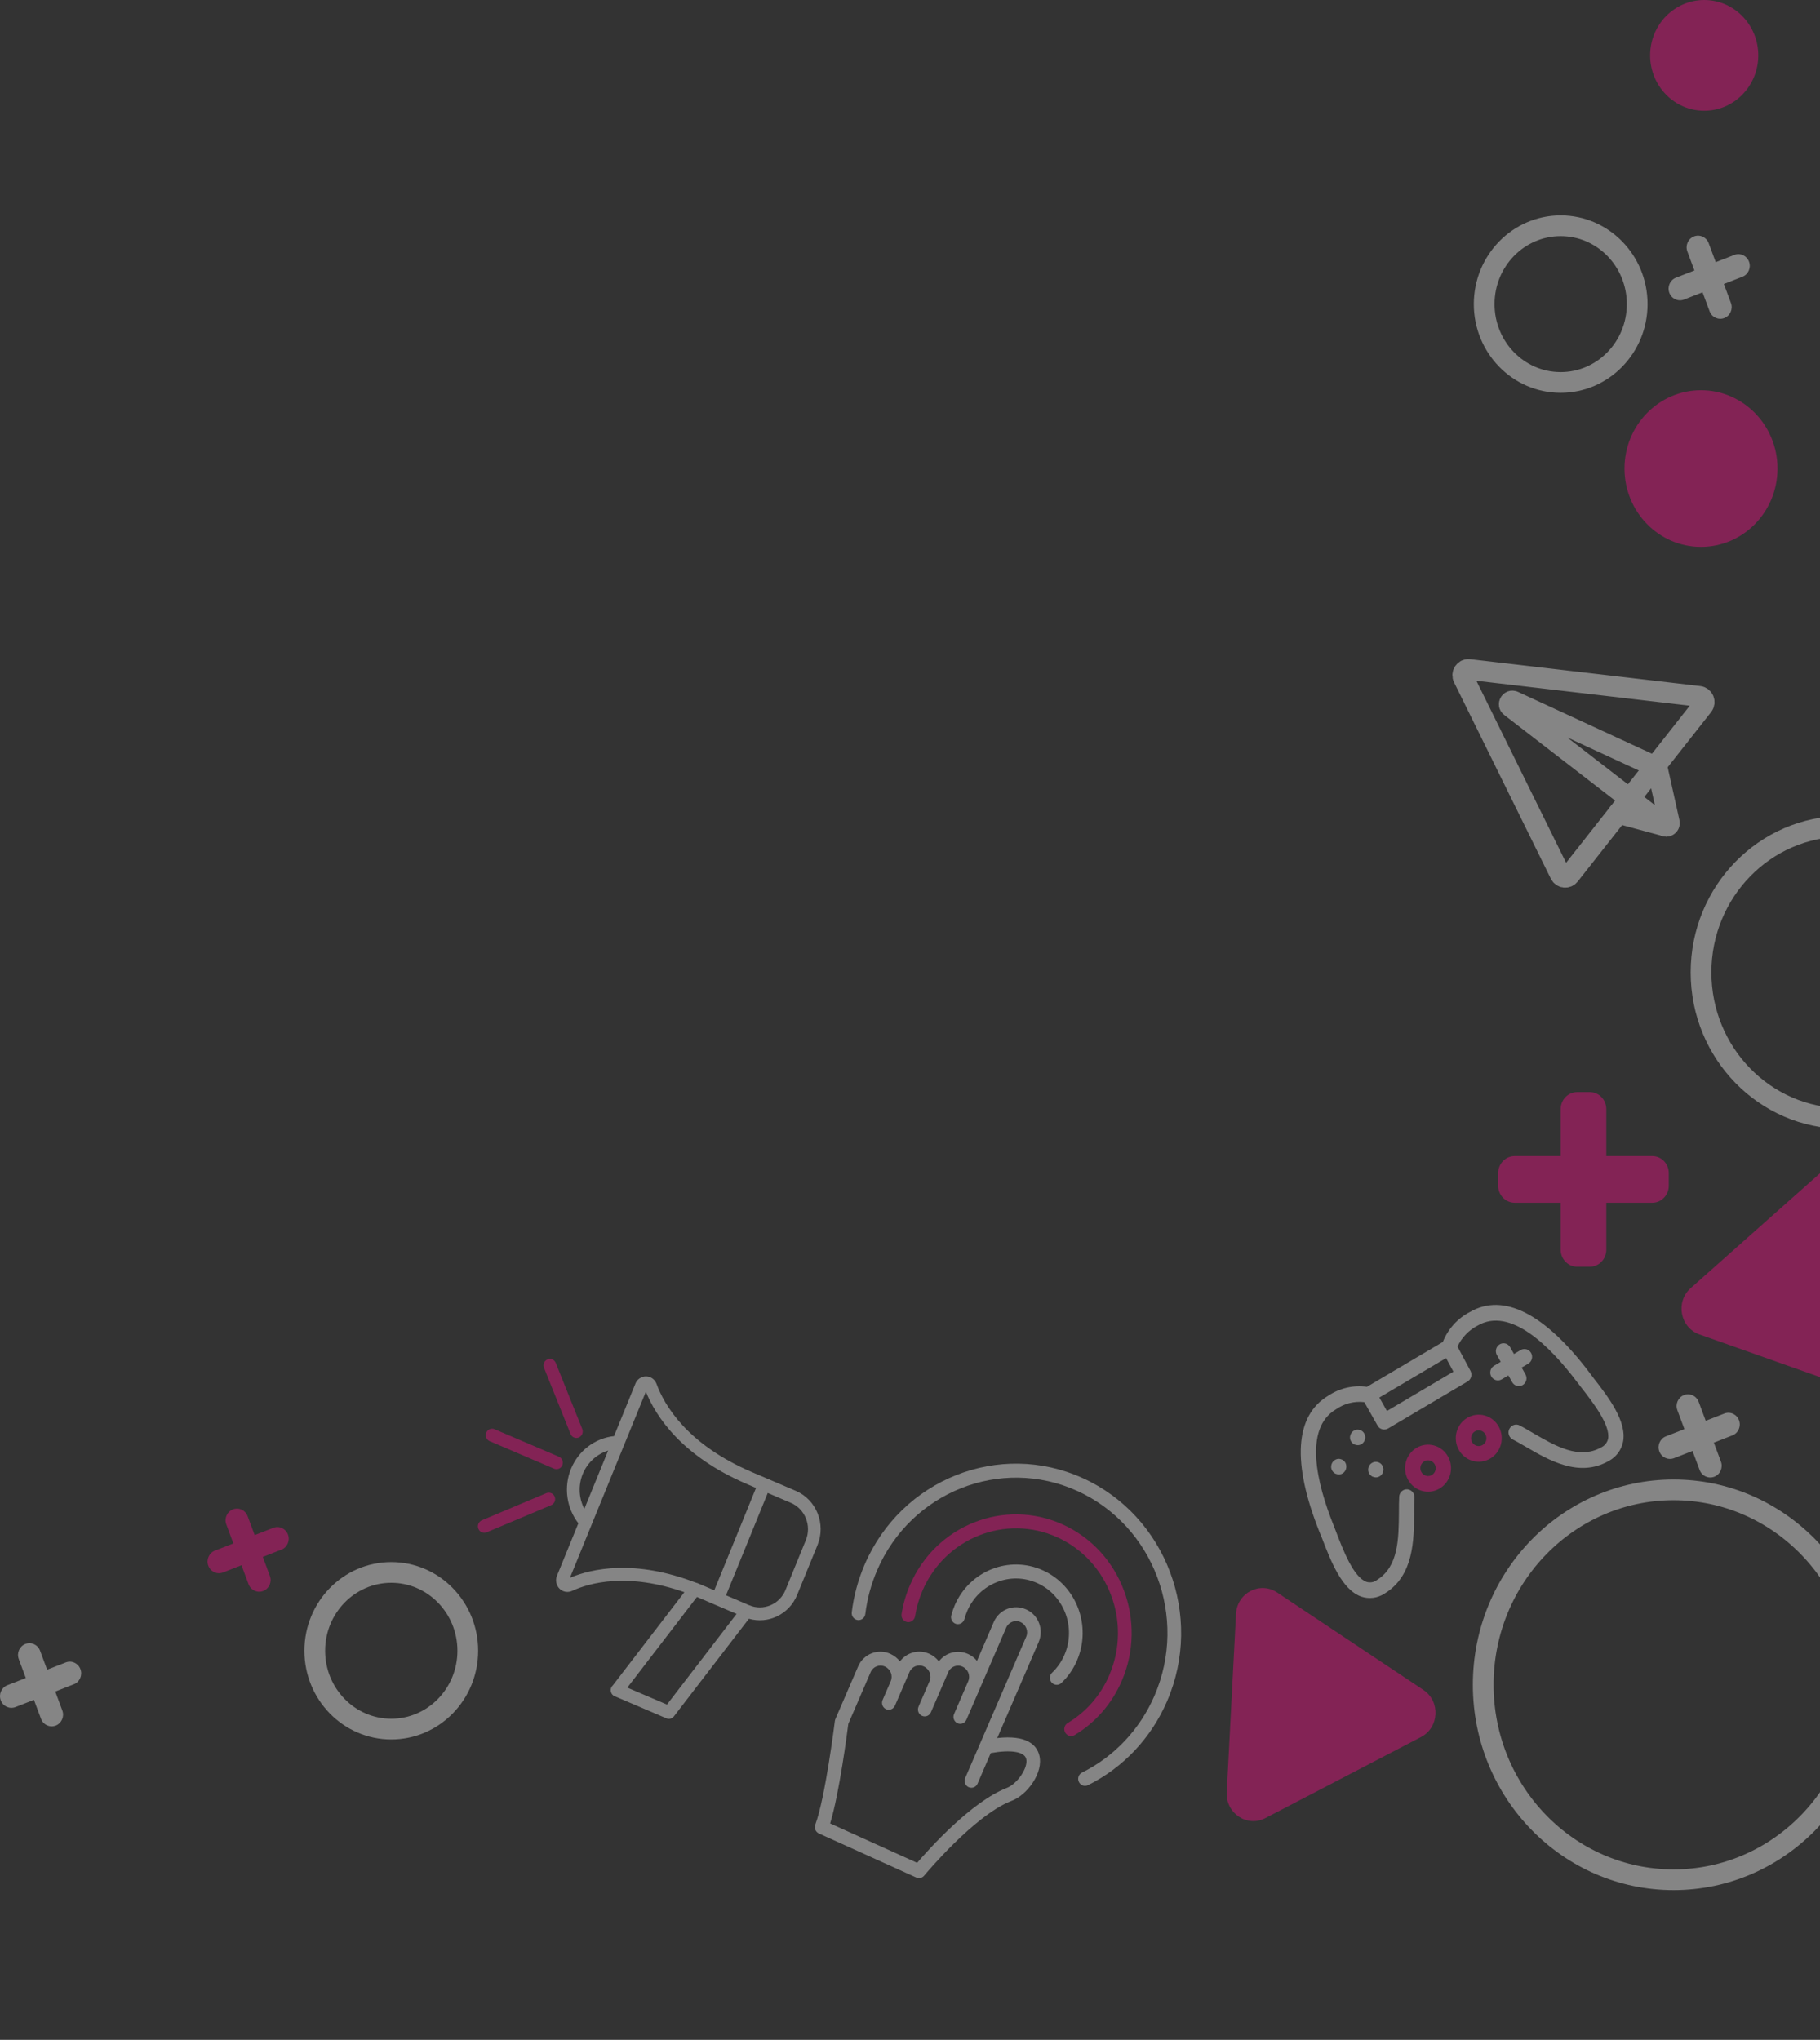 <svg width="439" height="492" viewBox="0 0 439 492" fill="none" xmlns="http://www.w3.org/2000/svg">
<rect x="0" y="0" width="439" height="492" fill="#333333" stroke="none"/>
<g opacity="0.4">
<g clip-path="url(#clip0_1887_17230)">
<path d="M148.108 346.379L153.278 333.698C153.858 332.268 155.47 331.598 156.867 332.191C157.558 332.488 158.085 333.051 158.36 333.781C160.21 338.84 165.655 348.341 181.39 355.066L184.949 356.587C184.949 356.587 184.949 356.587 184.956 356.587L191.947 359.577C196.917 361.699 199.272 367.572 197.192 372.653L192.289 384.665C190.372 389.374 185.32 391.777 180.64 390.431L162.55 413.982C162.127 414.538 161.391 414.728 160.76 414.462L148.271 409.121H148.249C147.469 408.779 147.105 407.866 147.424 407.067C147.513 406.854 147.64 406.664 147.803 406.52L165.076 384.026C151.436 379.249 142.306 381.728 137.974 383.714C137.276 384.033 136.511 384.049 135.813 383.752C134.416 383.159 133.755 381.508 134.334 380.085L139.505 367.404C136.645 363.715 135.931 358.679 137.722 354.29C139.512 349.901 143.509 346.888 148.078 346.379M189.473 383.478L194.377 371.467C195.803 367.975 194.183 363.943 190.773 362.483L185.187 360.094L175.12 384.779L180.707 387.167C184.117 388.628 188.054 386.97 189.481 383.478M160.878 411.13L177.668 389.267L172.527 387.069L168.969 385.547C168.679 385.425 168.397 385.304 168.107 385.182L151.317 407.045L160.878 411.13ZM137.492 380.542C142.707 378.351 153.011 376.016 167.862 381.728C167.981 381.744 168.1 381.782 168.211 381.827L172.29 383.569L182.356 358.885L180.209 357.964C164.162 351.103 158.063 341.335 155.79 335.66L150.559 348.478L142.707 367.732L137.484 380.542H137.492ZM140.946 363.936L146.689 349.863C143.97 350.707 141.696 352.753 140.567 355.507C139.438 358.261 139.616 361.364 140.946 363.936Z" fill="white"/>
<path d="M119.283 344.705L134.818 351.346C135.598 351.681 135.962 352.594 135.642 353.392C135.323 354.191 134.424 354.564 133.644 354.237L118.109 347.596C117.329 347.261 116.958 346.348 117.285 345.549C117.612 344.751 118.503 344.378 119.283 344.705Z" fill="#F90A88"/>
<path d="M138.442 346.706C138.078 346.554 137.773 346.257 137.617 345.854L131.221 329.909C130.901 329.111 131.273 328.198 132.053 327.863C132.833 327.536 133.725 327.916 134.051 328.715L140.448 344.659C140.767 345.458 140.396 346.371 139.616 346.706C139.222 346.873 138.806 346.858 138.442 346.706Z" fill="#F90A88"/>
<path d="M131.793 360.132C132.573 359.805 133.465 360.185 133.792 360.984C134.111 361.783 133.74 362.696 132.96 363.03L117.388 369.58C116.994 369.747 116.578 369.732 116.214 369.58C115.85 369.428 115.553 369.131 115.39 368.728C115.07 367.929 115.442 367.016 116.222 366.682L131.793 360.132Z" fill="#F90A88"/>
<path d="M214.82 398.928C215.734 399.339 216.492 399.97 217.072 400.723C218.676 398.563 221.588 397.726 224.189 398.898C225.11 399.316 225.882 399.947 226.462 400.716C228.082 398.593 230.957 397.779 233.535 398.943C234.389 399.331 235.102 399.902 235.659 400.594L239.701 391.23C241.008 388.194 244.485 386.818 247.524 388.187C250.562 389.556 251.825 393.086 250.51 396.121L240.54 419.208C247.709 418.402 250.042 420.905 250.681 423.324C251.788 427.523 247.746 433.045 243.831 434.422C234.894 437.96 223.03 452.253 222.911 452.39C222.443 452.961 221.663 453.143 221.002 452.839L197.518 442.212C196.723 441.847 196.337 440.911 196.656 440.074C199.041 433.799 201.351 415.313 201.374 415.123C201.374 415.123 201.374 415.116 201.374 415.108C201.389 415.009 201.411 414.91 201.441 414.811C201.441 414.796 201.448 414.789 201.455 414.773C201.47 414.735 201.478 414.69 201.493 414.652L206.983 401.933C208.29 398.905 211.767 397.528 214.813 398.913M200.215 439.785L221.217 449.294C224.129 445.909 234.255 434.635 242.71 431.288C245.339 430.36 248.081 426.321 247.524 424.206C247.063 422.472 243.816 421.962 238.98 422.829L235.8 430.2C235.436 431.045 234.471 431.425 233.646 431.052C232.821 430.68 232.45 429.691 232.814 428.846L247.524 394.782C248.103 393.436 247.516 391.853 246.127 391.222C244.819 390.629 243.274 391.245 242.695 392.591L236.528 406.87L233.111 414.781C232.747 415.625 231.781 416.006 230.957 415.633C230.132 415.26 229.761 414.271 230.125 413.427L233.542 405.516C234.121 404.177 233.527 402.602 232.138 401.971C230.83 401.377 229.292 401.986 228.713 403.332L227.205 406.832L224.545 412.993C224.181 413.838 223.215 414.218 222.391 413.845C221.566 413.473 221.195 412.484 221.559 411.639L224.218 405.478C224.798 404.131 224.196 402.556 222.799 401.925C221.492 401.332 219.954 401.94 219.375 403.287L217.837 406.854L215.875 411.388C215.511 412.233 214.546 412.613 213.721 412.24C212.896 411.867 212.525 410.879 212.889 410.034L214.85 405.5C215.43 404.162 214.835 402.587 213.446 401.956C212.131 401.362 210.586 401.963 210.006 403.31L204.62 415.785C204.36 417.824 202.451 432.597 200.245 439.785" fill="white"/>
<path d="M230.623 391.686C229.739 391.435 229.226 390.515 229.456 389.617C229.679 388.78 229.962 387.959 230.296 387.175C233.892 378.853 243.423 375.072 251.558 378.754C259.678 382.428 263.363 392.196 259.775 400.518C258.883 402.587 257.62 404.405 256.016 405.919C255.518 406.39 254.812 406.489 254.225 406.223C254.025 406.132 253.839 406.002 253.683 405.828C253.066 405.143 253.103 404.078 253.772 403.439C255.035 402.237 256.038 400.792 256.751 399.149C259.611 392.53 256.677 384.764 250.221 381.843C243.765 378.921 236.172 381.919 233.312 388.537C233.045 389.161 232.814 389.822 232.636 390.492C232.398 391.389 231.492 391.922 230.615 391.686" fill="white"/>
<path d="M267.561 404.04C273.051 391.321 267.42 376.396 255.006 370.774C242.584 365.153 228.008 370.926 222.518 383.645C221.664 385.631 221.054 387.708 220.727 389.83C220.579 390.75 219.732 391.374 218.833 391.23C217.934 391.077 217.325 390.218 217.466 389.297C217.845 386.886 218.528 384.528 219.502 382.284C225.727 367.861 242.257 361.311 256.343 367.693C270.421 374.068 276.81 390.994 270.584 405.417C268.2 410.939 264.262 415.466 259.196 418.501C258.72 418.782 258.163 418.798 257.695 418.585C257.39 418.448 257.123 418.212 256.937 417.892C256.477 417.086 256.744 416.051 257.531 415.58C261.996 412.91 265.466 408.916 267.568 404.047" fill="#F90A88"/>
<path d="M261.164 356.504C281.268 365.602 290.391 389.761 281.498 410.346C277.679 419.193 270.911 426.374 262.435 430.566C261.982 430.794 261.476 430.786 261.045 430.588C260.704 430.429 260.407 430.155 260.228 429.782C259.835 428.945 260.176 427.934 260.993 427.53C268.764 423.681 274.975 417.094 278.474 408.984C286.631 390.096 278.266 367.945 259.827 359.592C241.381 351.239 219.747 359.813 211.59 378.701C210.126 382.094 209.16 385.654 208.722 389.282C208.611 390.21 207.786 390.864 206.887 390.75C205.981 390.636 205.342 389.792 205.453 388.871C205.929 384.908 206.976 381.029 208.573 377.332C217.466 356.739 241.054 347.398 261.164 356.504Z" fill="white"/>
<path d="M352.973 163.475L376.323 210.837C376.768 211.734 377.972 211.863 378.589 211.08L410.764 170.215C411.433 169.363 410.92 168.085 409.865 167.963L354.34 161.474C353.27 161.353 352.49 162.494 352.973 163.483V163.475Z" stroke="white" stroke-width="5" stroke-linecap="round" stroke-linejoin="round"/>
<path d="M365.098 169.142L399.383 184.973C399.598 185.071 399.747 185.262 399.799 185.497L402.659 198.361C402.815 199.053 402.043 199.563 401.485 199.137L364.34 170.451C363.634 169.903 364.288 168.777 365.09 169.15L365.098 169.142Z" stroke="white" stroke-width="5" stroke-linecap="round" stroke-linejoin="round"/>
<path d="M390.342 196.163L401.932 199.289" stroke="white" stroke-width="5" stroke-linecap="round" stroke-linejoin="round"/>
<path d="M318.904 371.056L318.228 369.405C311.623 352.784 312.336 341.487 320.33 336.672C323.094 334.801 326.437 334.025 329.72 334.489L348.018 323.672C349.274 320.53 351.599 317.959 354.563 316.437C362.632 311.759 372.542 316.772 383.299 330.936L384.362 332.359C387.779 336.756 392.504 342.788 391.486 347.801C391.078 349.741 389.852 351.392 388.143 352.312L387.95 352.426C380.855 356.405 373.694 352.251 367.966 348.912C366.888 348.28 365.804 347.657 364.786 347.124C363.902 346.599 363.605 345.435 364.125 344.538C364.6 343.701 365.618 343.374 366.48 343.769C367.557 344.317 368.649 344.971 369.801 345.648C375.246 348.805 380.885 352.069 386.174 349.117C387.021 348.744 387.653 347.984 387.876 347.063C388.522 343.754 384.109 338.11 381.479 334.732L380.372 333.294C373.79 324.562 364.266 315.167 356.421 319.716C354.303 320.811 352.595 322.591 351.555 324.775L354.697 330.647C355.173 331.552 354.861 332.678 354.006 333.196L334.809 344.545C333.925 345.07 332.796 344.758 332.283 343.853L329.089 338.186C326.66 337.897 324.208 338.528 322.195 339.951C314.424 344.629 317.611 357.774 321.704 367.975L322.366 369.679C323.911 373.703 326.474 380.443 329.594 381.523C330.478 381.812 331.451 381.637 332.179 381.044C337.32 377.834 337.38 371.2 337.432 364.795C337.432 363.441 337.432 362.133 337.499 360.908C337.603 359.866 338.509 359.113 339.519 359.219C340.456 359.318 341.176 360.124 341.184 361.091C341.117 362.262 341.109 363.532 341.102 364.81C341.065 371.558 340.998 379.986 334.081 384.292L333.888 384.406C332.254 385.463 330.24 385.722 328.405 385.114C323.658 383.508 320.924 376.305 318.911 371.071L318.904 371.056ZM334.549 340.316L350.574 330.837L348.806 327.559L332.714 337.075L334.542 340.316H334.549Z" fill="white"/>
<path d="M367.281 334.07C366.397 334.595 365.268 334.283 364.755 333.378L363.834 331.743L362.237 332.686C361.353 333.211 360.224 332.899 359.711 331.994C359.198 331.088 359.503 329.932 360.387 329.407L361.984 328.464L361.063 326.829C360.551 325.923 360.855 324.767 361.739 324.242C362.623 323.717 363.753 324.029 364.265 324.934L365.186 326.57L366.784 325.627C367.668 325.102 368.797 325.414 369.31 326.319C369.822 327.224 369.518 328.38 368.633 328.905L367.036 329.848L367.957 331.484C368.47 332.389 368.165 333.546 367.281 334.07Z" fill="white"/>
<path d="M323.845 355.378C323.637 355.507 323.407 355.591 323.161 355.606C322.924 355.652 322.678 355.629 322.448 355.545C322.21 355.499 321.98 355.393 321.802 355.226C321.601 355.089 321.438 354.898 321.326 354.685C321.074 354.252 321.014 353.735 321.156 353.255C321.356 352.533 321.95 351.993 322.678 351.878C322.916 351.833 323.161 351.848 323.392 351.932C323.867 352.046 324.276 352.358 324.521 352.799C325.004 353.704 324.707 354.845 323.845 355.385V355.378Z" fill="white"/>
<path d="M329.238 347.17C329.194 347.413 329.09 347.641 328.926 347.832C328.793 348.037 328.607 348.204 328.391 348.318C327.968 348.577 327.463 348.638 326.995 348.486C326.757 348.44 326.527 348.334 326.348 348.166C326.148 348.022 325.984 347.839 325.873 347.626C325.62 347.193 325.561 346.675 325.702 346.196C325.97 345.207 326.965 344.614 327.938 344.872C328.414 344.986 328.822 345.298 329.068 345.74C329.194 345.953 329.268 346.188 329.29 346.432C329.342 346.675 329.32 346.934 329.238 347.17Z" fill="white"/>
<path d="M333.621 354.936C333.577 355.18 333.473 355.408 333.309 355.598C333.175 355.804 332.99 355.971 332.774 356.085C332.351 356.344 331.846 356.405 331.378 356.253C331.14 356.207 330.91 356.1 330.731 355.933C330.531 355.788 330.367 355.606 330.256 355.393C330.003 354.959 329.944 354.442 330.085 353.963C330.352 352.974 331.348 352.381 332.321 352.639C332.797 352.753 333.205 353.065 333.45 353.506C333.577 353.719 333.651 353.955 333.673 354.199C333.725 354.442 333.703 354.701 333.621 354.936Z" fill="white"/>
<path d="M353.916 341.967C356.569 340.399 359.956 341.328 361.487 344.043C363.017 346.759 362.111 350.228 359.458 351.795C356.806 353.362 353.419 352.434 351.888 349.718C350.358 347.002 351.264 343.534 353.916 341.967ZM357.609 348.524C358.493 347.999 358.797 346.843 358.285 345.937C357.772 345.032 356.643 344.72 355.759 345.245C354.875 345.77 354.57 346.926 355.083 347.832C355.595 348.737 356.725 349.049 357.609 348.524Z" fill="#F90A88"/>
<path d="M341.688 349.201C344.34 347.634 347.728 348.562 349.258 351.277C350.789 353.993 349.882 357.462 347.23 359.029C344.578 360.596 341.19 359.668 339.66 356.952C338.129 354.237 339.036 350.768 341.688 349.201ZM345.38 355.75C346.264 355.226 346.569 354.069 346.056 353.164C345.544 352.259 344.414 351.947 343.53 352.472C342.646 352.997 342.342 354.153 342.854 355.058C343.367 355.963 344.496 356.275 345.38 355.75Z" fill="#F90A88"/>
<path d="M380.445 263.401H383.454C385.662 263.401 387.451 265.233 387.451 267.494V301.444C387.451 303.704 385.662 305.536 383.454 305.536H380.445C378.238 305.536 376.449 303.704 376.449 301.444V267.494C376.449 265.233 378.238 263.401 380.445 263.401Z" fill="#F90A88"/>
<path d="M402.525 282.928V286.009C402.525 288.269 400.736 290.102 398.529 290.102H365.372C363.165 290.102 361.375 288.269 361.375 286.009V282.928C361.375 280.668 363.165 278.836 365.372 278.836H398.529C400.736 278.836 402.525 280.668 402.525 282.928Z" fill="#F90A88"/>
<path d="M408.593 57.026L408.6 57.023C410.018 56.469 411.606 57.198 412.147 58.65L417.517 73.072C418.058 74.525 417.347 76.151 415.928 76.705L415.921 76.708C414.503 77.262 412.914 76.533 412.373 75.081L407.003 60.658C406.463 59.206 407.174 57.58 408.593 57.026Z" fill="white"/>
<path d="M421.876 63.111L421.878 63.118C422.419 64.571 421.707 66.197 420.289 66.751L406.204 72.25C404.786 72.803 403.197 72.075 402.657 70.623L402.654 70.615C402.113 69.163 402.825 67.537 404.243 66.983L418.328 61.484C419.746 60.93 421.335 61.659 421.876 63.111Z" fill="white"/>
<path d="M56.171 364.049L56.178 364.046C57.596 363.492 59.184 364.221 59.725 365.673L65.095 380.095C65.636 381.548 64.925 383.174 63.506 383.728L63.499 383.731C62.081 384.284 60.492 383.556 59.952 382.103L54.581 367.681C54.041 366.229 54.752 364.603 56.171 364.049Z" fill="#F90A88"/>
<path d="M69.463 370.127L69.466 370.134C70.007 371.587 69.295 373.213 67.877 373.767L53.792 379.266C52.374 379.819 50.785 379.091 50.244 377.638L50.242 377.631C49.701 376.179 50.413 374.552 51.831 373.999L65.916 368.5C67.334 367.946 68.923 368.675 69.463 370.127Z" fill="#F90A88"/>
<path d="M406.18 336.487L406.187 336.484C407.606 335.931 409.194 336.659 409.735 338.112L415.105 352.534C415.646 353.986 414.934 355.612 413.516 356.166L413.509 356.169C412.09 356.723 410.502 355.994 409.961 354.542L404.591 340.12C404.05 338.667 404.762 337.041 406.18 336.487Z" fill="white"/>
<path d="M419.467 342.559L419.47 342.566C420.011 344.018 419.299 345.645 417.881 346.199L403.796 351.697C402.378 352.251 400.789 351.522 400.248 350.07L400.246 350.063C399.705 348.61 400.416 346.984 401.835 346.43L415.92 340.932C417.338 340.378 418.926 341.106 419.467 342.559Z" fill="white"/>
<path d="M6.112 396.518L6.119 396.515C7.538 395.961 9.126 396.69 9.667 398.143L15.037 412.565C15.578 414.017 14.866 415.643 13.448 416.197L13.441 416.2C12.022 416.754 10.434 416.025 9.893 414.573L4.523 400.151C3.982 398.698 4.694 397.072 6.112 396.518Z" fill="white"/>
<path d="M19.403 402.593L19.405 402.6C19.946 404.053 19.235 405.679 17.816 406.233L3.732 411.732C2.313 412.285 0.725 411.557 0.184 410.104L0.181 410.097C-0.36 408.645 0.352 407.019 1.77 406.465L15.855 400.966C17.274 400.412 18.862 401.141 19.403 402.593Z" fill="white"/>
<path d="M94.38 417.048C84.188 417.048 75.926 408.588 75.926 398.152C75.926 387.716 84.188 379.256 94.38 379.256C104.572 379.256 112.834 387.716 112.834 398.152C112.834 408.588 104.572 417.048 94.38 417.048Z" stroke="white" stroke-width="5" stroke-linecap="round" stroke-linejoin="round"/>
<path d="M376.45 92.243C366.258 92.243 357.996 83.783 357.996 73.347C357.996 62.911 366.258 54.451 376.45 54.451C386.642 54.451 394.904 62.911 394.904 73.347C394.904 83.783 386.642 92.243 376.45 92.243Z" stroke="white" stroke-width="5" stroke-linecap="round" stroke-linejoin="round"/>
<path d="M444.723 269.776C425.714 269.776 410.304 253.997 410.304 234.532C410.304 215.068 425.714 199.289 444.723 199.289C463.733 199.289 479.143 215.068 479.143 234.532C479.143 253.997 463.733 269.776 444.723 269.776Z" stroke="white" stroke-width="5" stroke-linecap="round" stroke-linejoin="round"/>
<path d="M403.684 453.379C378.323 453.379 357.764 432.328 357.764 406.36C357.764 380.392 378.323 359.341 403.684 359.341C429.045 359.341 449.604 380.392 449.604 406.36C449.604 432.328 429.045 453.379 403.684 453.379Z" stroke="white" stroke-width="5" stroke-linecap="round" stroke-linejoin="round"/>
<path d="M410.296 131.906C400.104 131.906 391.842 123.446 391.842 113.01C391.842 102.574 400.104 94.114 410.296 94.114C420.488 94.114 428.75 102.574 428.75 113.01C428.75 123.446 420.488 131.906 410.296 131.906Z" fill="#F90A88"/>
<path d="M411.07 26.716C403.865 26.716 398.024 20.735 398.024 13.358C398.024 5.981 403.865 0 411.07 0C418.275 0 424.115 5.981 424.115 13.358C424.115 20.735 418.275 26.716 411.07 26.716Z" fill="#F90A88"/>
<path d="M450.131 286.146L458.117 328.487C459.054 333.454 454.388 337.592 449.723 335.942L409.917 321.854C405.252 320.203 404.078 313.995 407.807 310.686L439.626 282.426C443.356 279.11 449.188 281.179 450.131 286.138V286.146Z" fill="#F90A88"/>
<path d="M308.042 384.087L343.345 407.608C347.483 410.361 347.156 416.675 342.758 418.965L305.219 438.515C300.821 440.805 295.642 437.359 295.902 432.308L298.139 389.244C298.399 384.193 303.904 381.333 308.042 384.087Z" fill="#F90A88"/>
</g>
</g>
<defs>
<clipPath id="clip0_1887_17230">
<rect width="481" height="492" fill="white" transform="matrix(-1 0 0 1 481 0)"/>
</clipPath>
</defs>
</svg>
